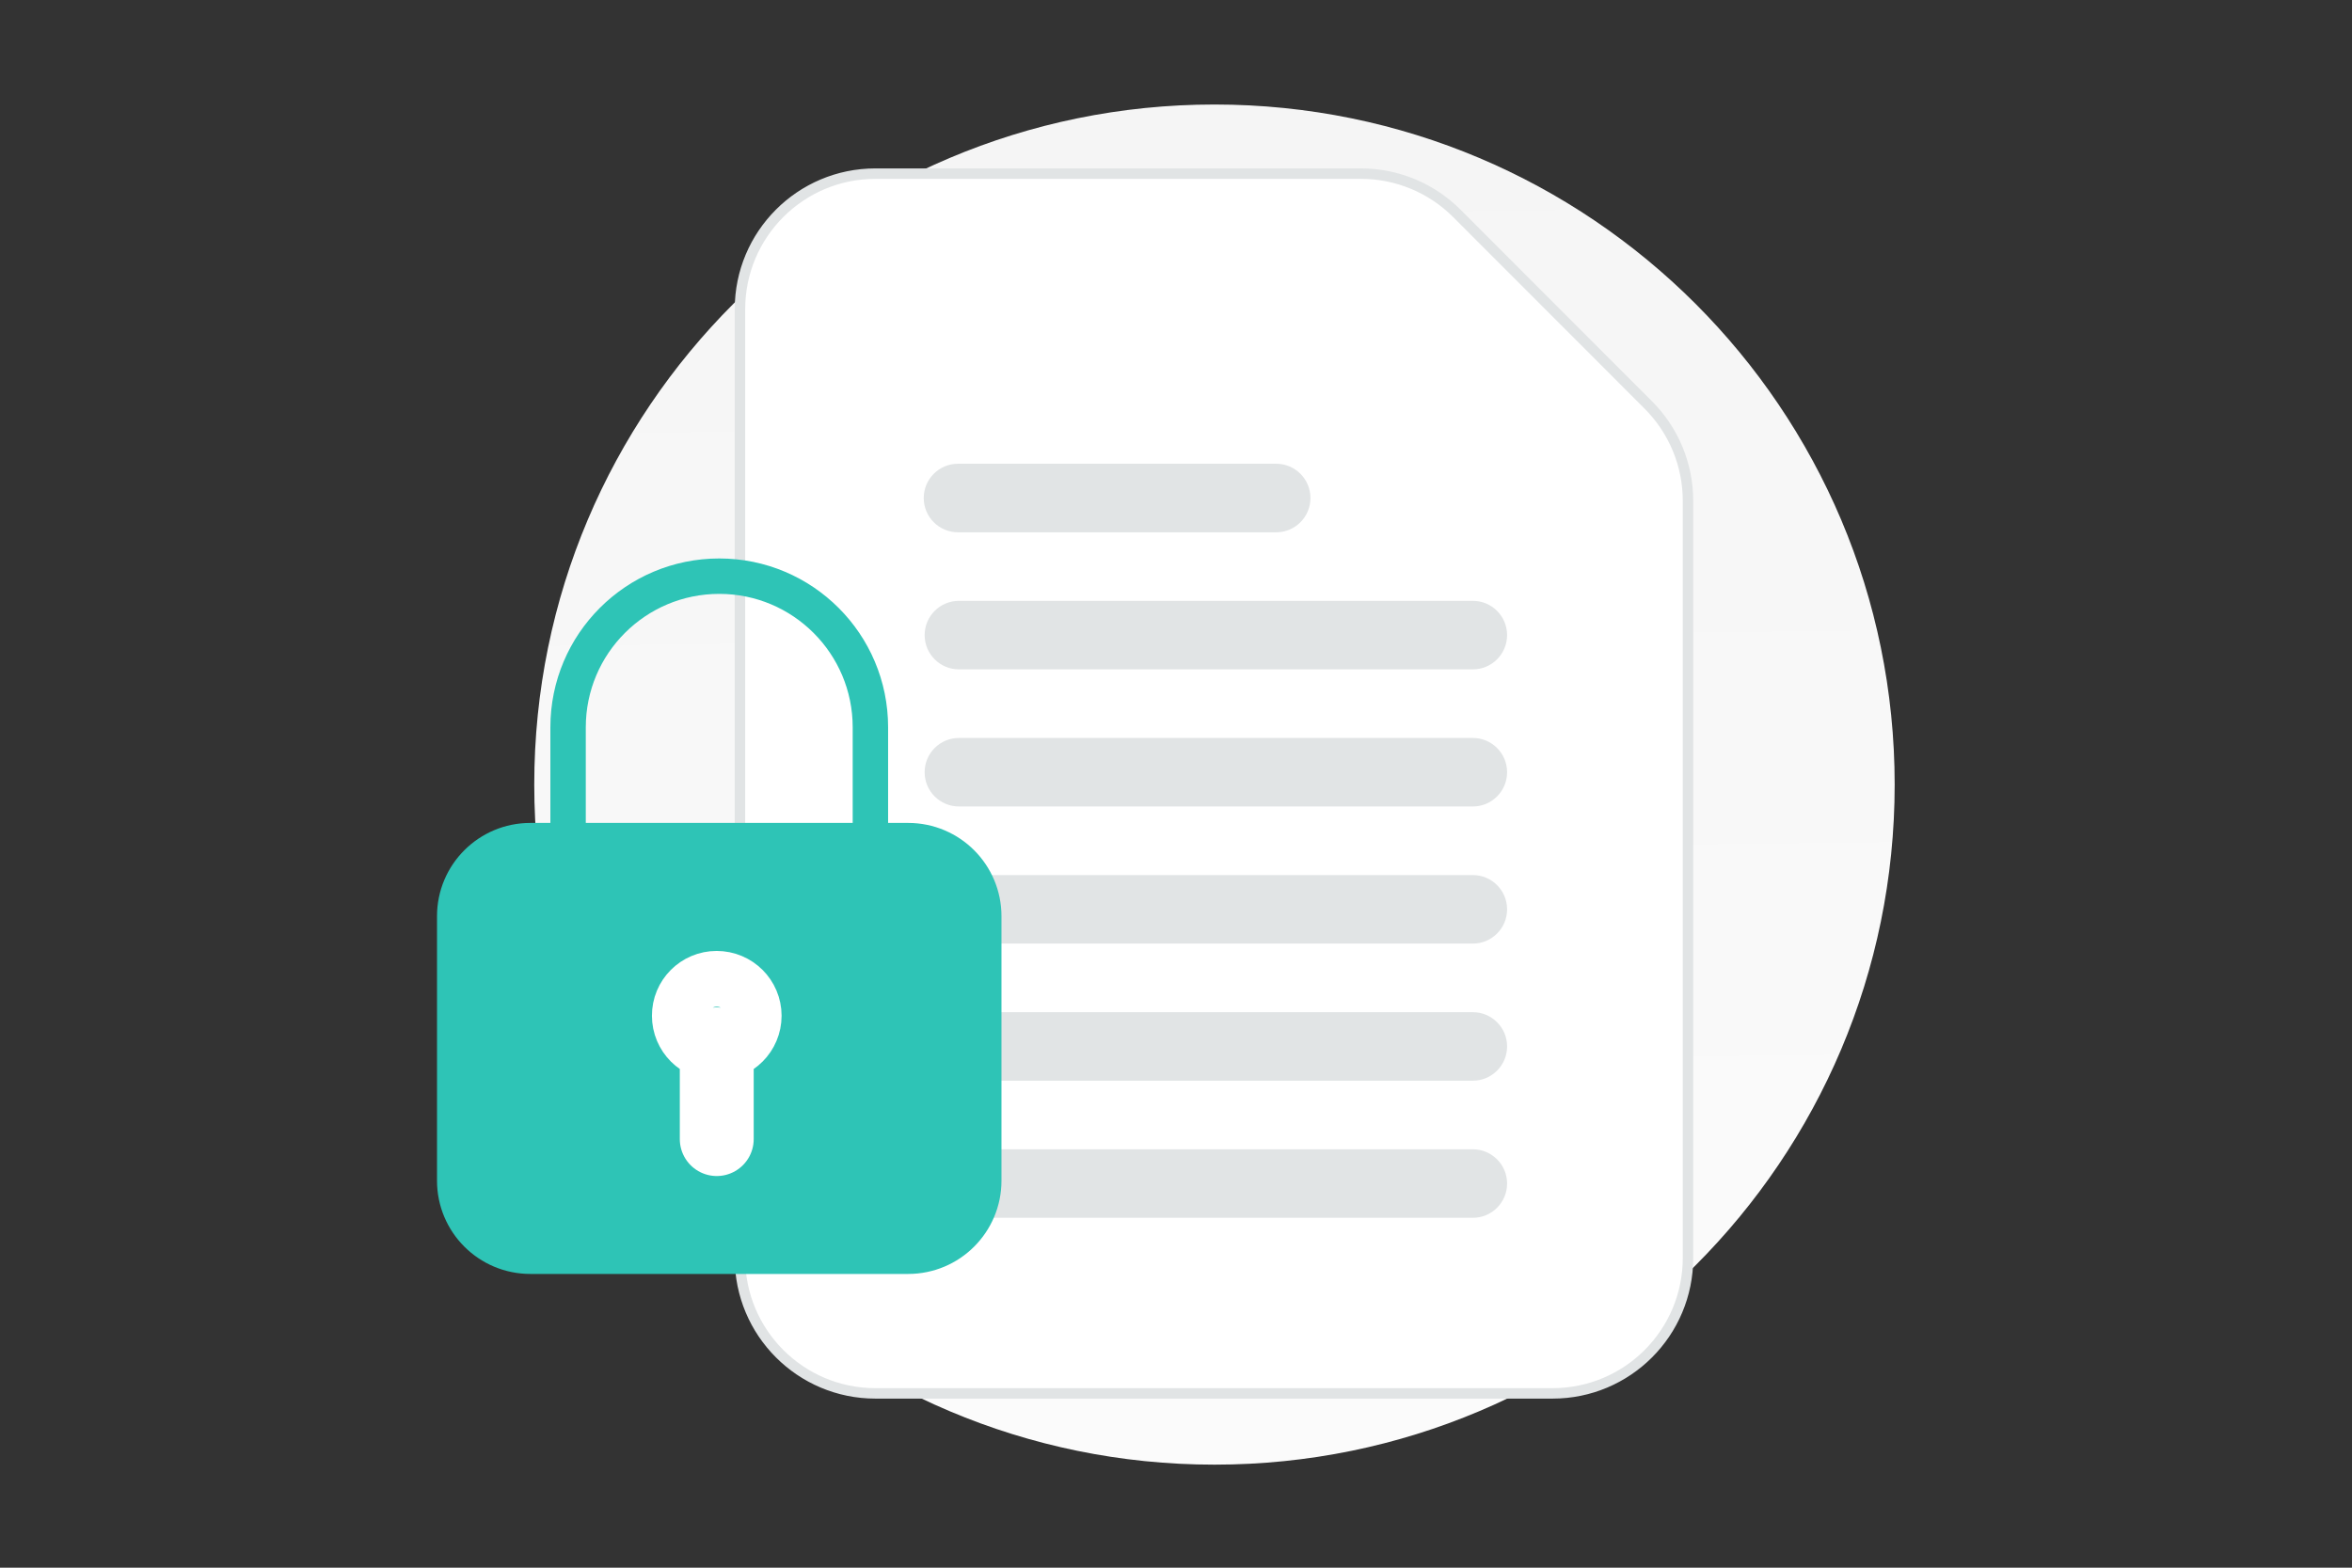 <svg width="900" height="600" viewBox="0 0 900 600" fill="none" xmlns="http://www.w3.org/2000/svg">
<rect x="0" y="0" width="900" height="600" fill="#333333" stroke="none"/>
<g clip-path="url(#clip0_4300_18649)">
<path d="M464.718 560.564C608.468 560.564 725 444.032 725 300.282C725 156.532 608.468 40 464.718 40C320.968 40 204.436 156.532 204.436 300.282C204.436 444.032 320.968 560.564 464.718 560.564Z" fill="url(#paint0_linear_4300_18649)"/>
<path fill-rule="evenodd" clip-rule="evenodd" d="M630.736 155L557.456 81.656C552.646 76.84 546.935 73.02 540.648 70.412C534.362 67.804 527.623 66.46 520.817 66.457H334.975C306.342 66.457 283.15 89.669 283.15 118.328V481.419C283.15 510.077 306.342 533.289 334.975 533.289H594.096C622.729 533.289 645.92 510.077 645.92 481.419V191.672C645.916 177.919 640.455 164.73 630.736 155Z" fill="white" stroke="#E1E4E5" stroke-width="4"/>
<path d="M563.583 387.392H366.928C359.687 387.392 353.818 393.262 353.818 400.502V400.503C353.818 407.743 359.687 413.613 366.928 413.613H563.583C570.823 413.613 576.693 407.743 576.693 400.503V400.502C576.693 393.262 570.823 387.392 563.583 387.392Z" fill="#E1E4E5"/>
<path d="M563.583 282.44H366.928C359.687 282.44 353.818 288.31 353.818 295.55V295.551C353.818 302.791 359.687 308.661 366.928 308.661H563.583C570.823 308.661 576.693 302.791 576.693 295.551V295.55C576.693 288.31 570.823 282.44 563.583 282.44Z" fill="#E1E4E5"/>
<path d="M488.333 177.488H366.588C359.343 177.488 353.469 183.362 353.469 190.607C353.469 197.852 359.343 203.726 366.588 203.726H488.333C495.578 203.726 501.452 197.852 501.452 190.607C501.452 183.362 495.578 177.488 488.333 177.488Z" fill="#E1E4E5"/>
<path d="M563.583 439.868H366.928C359.687 439.868 353.818 445.738 353.818 452.978V452.979C353.818 460.219 359.687 466.089 366.928 466.089H563.583C570.823 466.089 576.693 460.219 576.693 452.979V452.978C576.693 445.738 570.823 439.868 563.583 439.868Z" fill="#E1E4E5"/>
<path d="M563.583 334.916H366.928C359.687 334.916 353.818 340.786 353.818 348.026V348.027C353.818 355.267 359.687 361.137 366.928 361.137H563.583C570.823 361.137 576.693 355.267 576.693 348.027V348.026C576.693 340.786 570.823 334.916 563.583 334.916Z" fill="#E1E4E5"/>
<path d="M563.583 229.964H366.928C359.687 229.964 353.818 235.834 353.818 243.074V243.075C353.818 250.315 359.687 256.185 366.928 256.185H563.583C570.823 256.185 576.693 250.315 576.693 243.075V243.074C576.693 235.834 570.823 229.964 563.583 229.964Z" fill="#E1E4E5"/>
<path d="M217.38 321.738V278.358C217.38 246.416 243.278 220.518 275.22 220.518C307.162 220.518 333.06 246.416 333.06 278.358V321.738" stroke="#2EC4B6" stroke-width="13.552" stroke-linecap="round" stroke-linejoin="round"/>
<path fill-rule="evenodd" clip-rule="evenodd" d="M347.52 480.798H202.92C186.942 480.798 174 467.856 174 451.878V350.658C174 334.679 186.942 321.738 202.92 321.738H347.52C363.498 321.738 376.44 334.679 376.44 350.658V451.878C376.44 467.856 363.498 480.798 347.52 480.798Z" fill="#2EC4B6" stroke="#2EC4B6" stroke-width="13.552" stroke-linecap="round" stroke-linejoin="round"/>
<path d="M274.27 435.962V399.694M274.229 378.092C268.341 378.092 263.562 382.87 263.605 388.759C263.605 394.647 268.383 399.426 274.272 399.426C280.16 399.426 284.939 394.647 284.939 388.759C284.939 382.87 280.16 378.092 274.229 378.092Z" stroke="white" stroke-width="28.278" stroke-linecap="round" stroke-linejoin="round"/>
</g>
<defs>
<linearGradient id="paint0_linear_4300_18649" x1="475.818" y1="852.422" x2="459.766" y2="-526.285" gradientUnits="userSpaceOnUse">
<stop stop-color="white"/>
<stop offset="1" stop-color="#EEEEEE"/>
</linearGradient>
<clipPath id="clip0_4300_18649">
<rect width="900" height="600" fill="white"/>
</clipPath>
</defs>
</svg>
